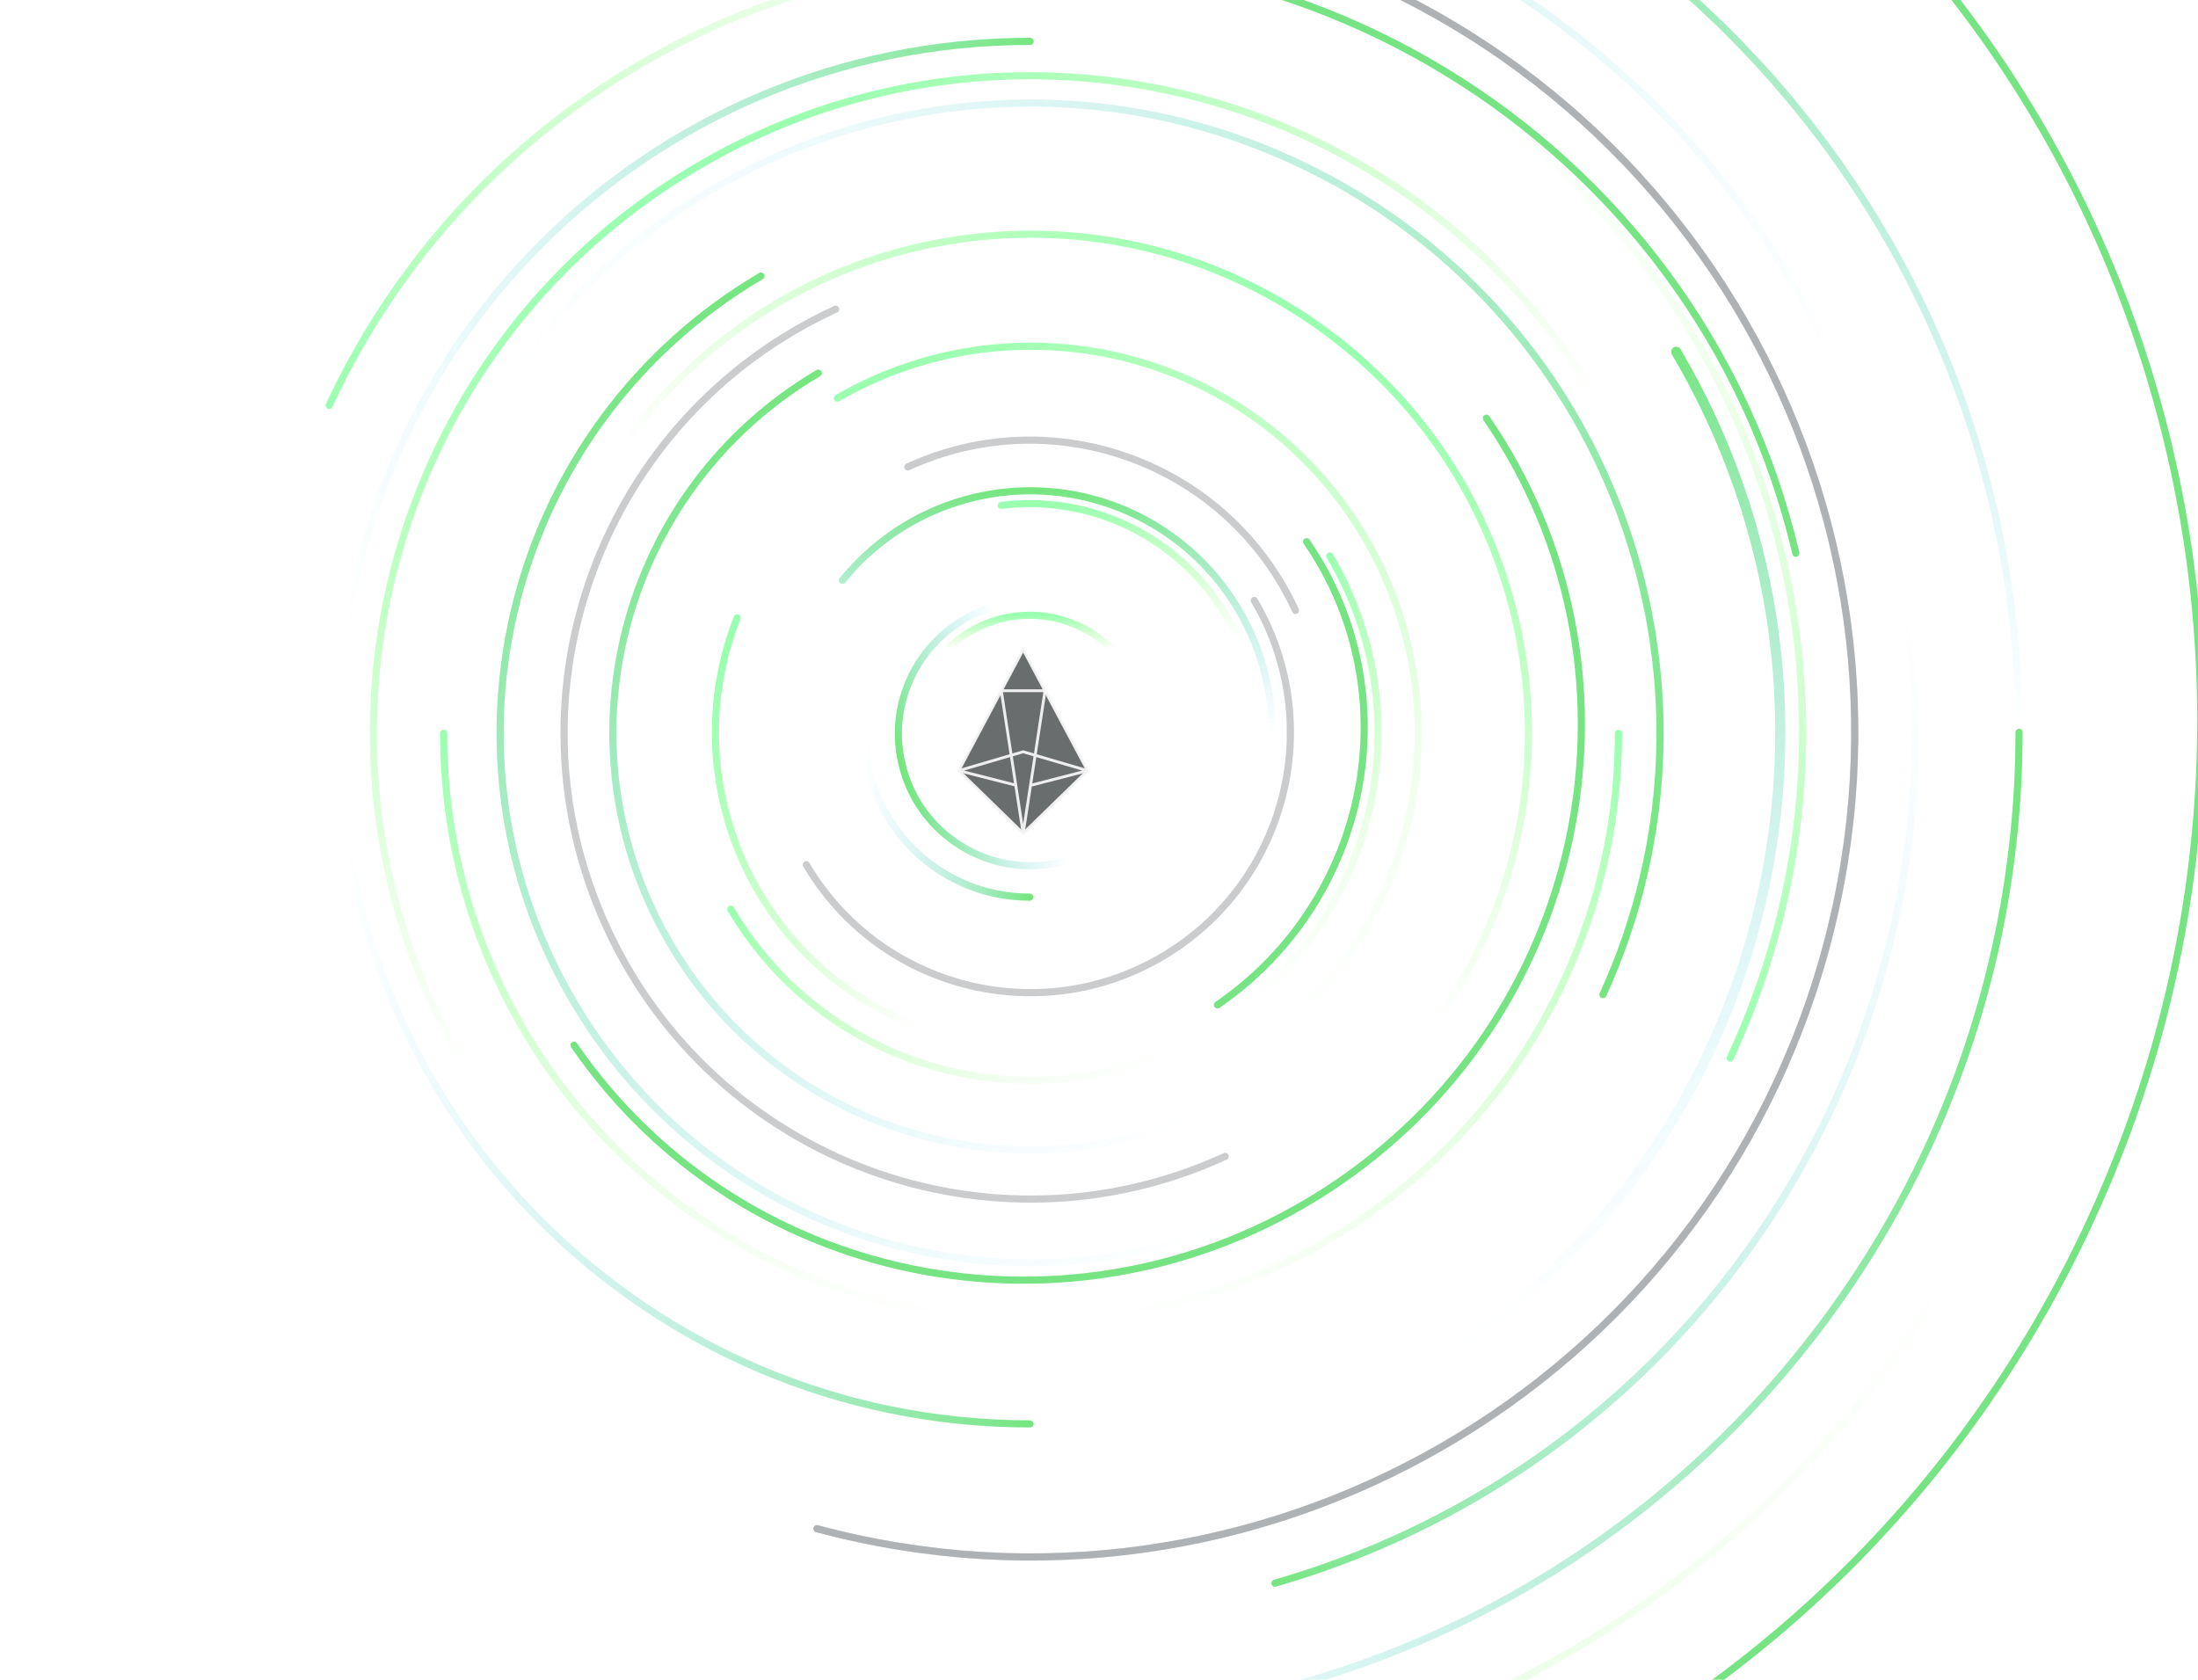 <svg width="1536" height="1174" viewBox="0 0 1536 1174" fill="none" xmlns="http://www.w3.org/2000/svg">
<g opacity="0.8">
<g clip-path="url(#clip0)">
<path d="M639.793 716.858C526.653 672.56 470.845 544.932 515.142 431.792" stroke="url(#paint0_linear)" stroke-width="5" stroke-linecap="round"/>
<path d="M1413.77 783.525C1263.79 1166.59 831.671 1355.55 448.604 1205.56" stroke="url(#paint1_linear)" stroke-width="5" stroke-linecap="round"/>
<path d="M1003.84 713.267C1115.11 556.514 1078.24 339.235 921.488 227.962C764.736 116.688 547.457 153.556 436.183 310.309" stroke="url(#paint2_linear)" stroke-width="5" stroke-linecap="round"/>
<path d="M864.891 445.912C855.591 425.297 842.014 406.896 825.06 391.928C808.105 376.961 788.162 365.77 766.553 359.098C744.944 352.427 722.163 350.427 699.722 353.231" stroke="url(#paint3_linear)" stroke-width="5" stroke-linecap="round"/>
<path d="M777.626 454.372C762.646 439.131 742.279 430.382 720.912 430.012C699.545 429.642 678.887 437.679 663.388 452.393" stroke="url(#paint4_linear)" stroke-width="5" stroke-linecap="round"/>
<path d="M1411 512C1411 130.371 1101.63 -179 720 -179" stroke="url(#paint5_linear)" stroke-width="5" stroke-linecap="round"/>
<path d="M1115.34 278.794C986.546 60.452 705.135 -12.138 486.793 116.658C268.452 245.455 195.861 526.866 324.658 745.208" stroke="url(#paint6_linear)" stroke-width="5" stroke-linecap="round"/>
<path d="M908.224 831.087C731.998 935.04 504.867 876.451 400.914 700.225C296.96 523.998 355.549 296.868 531.776 192.914" stroke="url(#paint7_linear)" stroke-width="5" stroke-linecap="round"/>
<path d="M1171.34 245.832C1318.44 495.191 1235.53 816.578 986.174 963.671" stroke="url(#paint8_linear)" stroke-width="7.075" stroke-linecap="round"/>
<path d="M876.532 419.664C927.528 506.114 898.786 617.536 812.336 668.532C725.886 719.528 614.464 690.786 563.468 604.336" stroke="#7B8085" stroke-opacity="0.5" stroke-width="5" stroke-linecap="round"/>
<path d="M929.295 388.54C997.481 504.131 959.051 653.111 843.46 721.296C727.87 789.481 578.89 751.052 510.705 635.461" stroke="url(#paint9_linear)" stroke-width="5" stroke-linecap="round"/>
<path d="M868.191 763.219C729.446 845.062 550.624 798.935 468.781 660.19C386.937 521.445 433.065 342.623 571.809 260.78" stroke="url(#paint10_linear)" stroke-width="5" stroke-linecap="round"/>
<path d="M869.08 -44.373C1176.36 37.961 1358.71 353.803 1276.37 661.08C1194.04 968.356 878.197 1150.71 570.92 1068.37" stroke="#7B8085" stroke-opacity="0.5" stroke-width="5" stroke-linecap="round"/>
<path d="M869.08 -44.373C1176.36 37.961 1358.71 353.803 1276.37 661.08C1194.04 968.356 878.197 1150.71 570.92 1068.37" stroke="#7B8085" stroke-opacity="0.5" stroke-width="5" stroke-linecap="round"/>
<path d="M230.014 283.31C355.978 12.948 677.263 -104.109 947.625 21.856C1217.99 147.82 1335.04 469.105 1209.08 739.467" stroke="url(#paint11_linear)" stroke-width="5" stroke-linecap="round"/>
<path d="M855.75 746.76C985.128 672.063 1029.46 506.628 954.76 377.25C880.063 247.872 714.628 203.544 585.25 278.24" stroke="url(#paint12_linear)" stroke-width="5" stroke-linecap="round"/>
<path d="M1131 512.5C1131 739.213 947.213 923 720.5 923C493.787 923 310 739.213 310 512.5" stroke="url(#paint13_linear)" stroke-width="5" stroke-linecap="round"/>
<path d="M171.32 -26.558C468.956 -329.783 956.051 -334.314 1259.28 -36.678" stroke="#7B8085" stroke-opacity="0.5" stroke-width="5" stroke-linecap="round"/>
<path d="M856.164 808.163C692.669 883.328 499.198 811.723 424.033 648.229C348.868 484.734 420.473 291.263 583.967 216.098" stroke="#7B8085" stroke-opacity="0.5" stroke-width="5" stroke-linecap="round"/>
<path d="M634.374 326.34C736.892 279.208 858.208 324.107 905.339 426.626" stroke="#7B8085" stroke-opacity="0.5" stroke-width="5" stroke-linecap="round"/>
<path d="M719.563 627C655.774 627.035 604.035 575.352 604 511.563" stroke="url(#paint14_linear)" stroke-width="5" stroke-linecap="round"/>
<path d="M319.644 329.273C420.677 108.219 681.779 10.921 902.833 111.954C1123.89 212.986 1221.18 474.088 1120.15 695.143" stroke="url(#paint15_linear)" stroke-width="5" stroke-linecap="round"/>
<path d="M548.299 -82.463C876.613 -177.084 1219.47 12.362 1314.09 340.676C1408.71 668.99 1219.26 1011.85 890.951 1106.47" stroke="url(#paint16_linear)" stroke-width="5" stroke-linecap="round"/>
<path d="M694.571 424.046C645.586 438.164 617.32 489.319 631.438 538.304C645.555 587.29 696.71 615.555 745.696 601.438" stroke="url(#paint17_linear)" stroke-width="5" stroke-linecap="round"/>
<path d="M719.973 1202.56C1101.52 1202.62 1410.88 893.37 1410.94 511.822" stroke="url(#paint18_linear)" stroke-width="5" stroke-linecap="round"/>
<path d="M719.731 995.132C452.918 995.087 236.66 778.756 236.705 511.944C236.75 245.131 453.08 28.873 719.893 28.918" stroke="url(#paint19_linear)" stroke-width="5" stroke-linecap="round"/>
<path d="M913.069 378.58C985.487 483.947 957.606 628.875 850.795 702.285" stroke="#54DD64" stroke-width="5" stroke-linecap="round"/>
<path d="M1091.89 -226.589C1494.25 -23.789 1653.77 471.255 1448.19 879.124C1242.62 1286.99 749.788 1453.23 347.432 1250.43" stroke="#54DD64" stroke-width="5" stroke-linecap="round"/>
<path d="M1038.71 292.283C1158.08 465.964 1112.12 704.854 936.059 825.858C759.999 946.863 520.506 904.16 401.137 730.479" stroke="#54DD64" stroke-width="5" stroke-linecap="round"/>
<path d="M1255 386.687C1186.44 95.215 891.349 -84.736 595.884 -15.244" stroke="#54DD64" stroke-width="5" stroke-linecap="round"/>
<path d="M889 512C889 477.068 878.175 442.993 858.015 414.466C837.854 385.938 809.349 364.358 776.421 352.696C743.493 341.034 707.76 339.862 674.138 349.342C640.516 358.822 610.659 378.487 588.672 405.633" stroke="url(#paint20_linear)" stroke-width="5" stroke-linecap="round"/>
<g opacity="0.95">
<path opacity="0.95" d="M715.002 582.412L670 538.599L715.002 454L760 538.599L715.002 582.412V582.412Z" fill="#333738" stroke="#F2F2F2" stroke-width="2" stroke-linecap="round" stroke-linejoin="round"/>
<path opacity="0.95" d="M760 538.6L714.998 525.384M709.67 548.698L670 538.6L709.67 548.698ZM760 538.6L720.85 548.698L760 538.6ZM715.002 582.414L699.716 482.738H730.284L715.002 582.414V582.414ZM670 538.6L714.998 525.384L670 538.6Z" stroke="#F2F2F2" stroke-width="2" stroke-linecap="round" stroke-linejoin="round"/>
</g>
</g>
</g>
<defs>
<linearGradient id="paint0_linear" x1="475.038" y1="534.221" x2="679.896" y2="614.429" gradientUnits="userSpaceOnUse">
<stop stop-color="#81FF9C"/>
<stop offset="1" stop-color="#ABFF8D" stop-opacity="0"/>
</linearGradient>
<linearGradient id="paint1_linear" x1="584.386" y1="858.762" x2="1277.99" y2="1130.33" gradientUnits="userSpaceOnUse">
<stop stop-color="#81FF9C"/>
<stop offset="1" stop-color="#ABFF8D" stop-opacity="0"/>
</linearGradient>
<linearGradient id="paint2_linear" x1="921.488" y1="227.962" x2="720.009" y2="511.788" gradientUnits="userSpaceOnUse">
<stop stop-color="#81FF9C"/>
<stop offset="1" stop-color="#ABFF8D" stop-opacity="0"/>
</linearGradient>
<linearGradient id="paint3_linear" x1="782.306" y1="352" x2="782.306" y2="445.912" gradientUnits="userSpaceOnUse">
<stop stop-color="#81FF9C"/>
<stop offset="1" stop-color="#ABFF8D" stop-opacity="0"/>
</linearGradient>
<linearGradient id="paint4_linear" x1="720.507" y1="430" x2="720.507" y2="454.372" gradientUnits="userSpaceOnUse">
<stop stop-color="#81FF9C"/>
<stop offset="1" stop-color="#ABFF8D" stop-opacity="0"/>
</linearGradient>
<linearGradient id="paint5_linear" x1="1065.5" y1="-179" x2="1065.5" y2="512" gradientUnits="userSpaceOnUse">
<stop stop-color="#54E062"/>
<stop offset="1" stop-color="#76D6FF" stop-opacity="0"/>
</linearGradient>
<linearGradient id="paint6_linear" x1="486.793" y1="116.658" x2="720" y2="512.001" gradientUnits="userSpaceOnUse">
<stop stop-color="#81FF9C"/>
<stop offset="1" stop-color="#ABFF8D" stop-opacity="0"/>
</linearGradient>
<linearGradient id="paint7_linear" x1="372.232" y1="287.026" x2="748.681" y2="925.199" gradientUnits="userSpaceOnUse">
<stop stop-color="#54E062"/>
<stop offset="1" stop-color="#76D6FF" stop-opacity="0"/>
</linearGradient>
<linearGradient id="paint8_linear" x1="945.591" y1="379" x2="1211.93" y2="830.504" gradientUnits="userSpaceOnUse">
<stop stop-color="#54E062"/>
<stop offset="1" stop-color="#76D6FF" stop-opacity="0"/>
</linearGradient>
<linearGradient id="paint9_linear" x1="720" y1="512.001" x2="843.46" y2="721.296" gradientUnits="userSpaceOnUse">
<stop stop-color="#81FF9C"/>
<stop offset="1" stop-color="#ABFF8D" stop-opacity="0"/>
</linearGradient>
<linearGradient id="paint10_linear" x1="446.2" y1="334.875" x2="742.581" y2="837.314" gradientUnits="userSpaceOnUse">
<stop stop-color="#54E062"/>
<stop offset="1" stop-color="#76D6FF" stop-opacity="0"/>
</linearGradient>
<linearGradient id="paint11_linear" x1="719.546" y1="511.388" x2="947.625" y2="21.856" gradientUnits="userSpaceOnUse">
<stop stop-color="#81FF9C"/>
<stop offset="1" stop-color="#ABFF8D" stop-opacity="0"/>
</linearGradient>
<linearGradient id="paint12_linear" x1="702.38" y1="210.615" x2="972.88" y2="679.135" gradientUnits="userSpaceOnUse">
<stop stop-color="#81FF9C"/>
<stop offset="1" stop-color="#ABFF8D" stop-opacity="0"/>
</linearGradient>
<linearGradient id="paint13_linear" x1="720.5" y1="512.5" x2="720.5" y2="923" gradientUnits="userSpaceOnUse">
<stop stop-color="#81FF9C"/>
<stop offset="1" stop-color="#ABFF8D" stop-opacity="0"/>
</linearGradient>
<linearGradient id="paint14_linear" x1="719.532" y1="569.25" x2="604.032" y2="569.313" gradientUnits="userSpaceOnUse">
<stop stop-color="#54E062"/>
<stop offset="1" stop-color="#76D6FF" stop-opacity="0"/>
</linearGradient>
<linearGradient id="paint15_linear" x1="1211.62" y1="495.016" x2="411.112" y2="129.146" gradientUnits="userSpaceOnUse">
<stop stop-color="#54E062"/>
<stop offset="1" stop-color="#76D6FF" stop-opacity="0"/>
</linearGradient>
<linearGradient id="paint16_linear" x1="719.625" y1="512.002" x2="1314.09" y2="340.676" gradientUnits="userSpaceOnUse">
<stop stop-color="#54E062"/>
<stop offset="1" stop-color="#76D6FF" stop-opacity="0"/>
</linearGradient>
<linearGradient id="paint17_linear" x1="631.438" y1="538.304" x2="720.133" y2="512.742" gradientUnits="userSpaceOnUse">
<stop stop-color="#54E062"/>
<stop offset="1" stop-color="#76D6FF" stop-opacity="0"/>
</linearGradient>
<linearGradient id="paint18_linear" x1="1410.88" y1="857.249" x2="720.031" y2="857.133" gradientUnits="userSpaceOnUse">
<stop stop-color="#54E062"/>
<stop offset="1" stop-color="#76D6FF" stop-opacity="0"/>
</linearGradient>
<linearGradient id="paint19_linear" x1="719.812" y1="512.025" x2="236.705" y2="511.944" gradientUnits="userSpaceOnUse">
<stop stop-color="#54E062"/>
<stop offset="1" stop-color="#76D6FF" stop-opacity="0"/>
</linearGradient>
<linearGradient id="paint20_linear" x1="738.836" y1="343" x2="738.836" y2="512" gradientUnits="userSpaceOnUse">
<stop stop-color="#54E062"/>
<stop offset="1" stop-color="#76D6FF" stop-opacity="0"/>
</linearGradient>
<clipPath id="clip0">
<rect width="1536" height="1174" rx="20" fill="white"/>
</clipPath>
</defs>
</svg>
